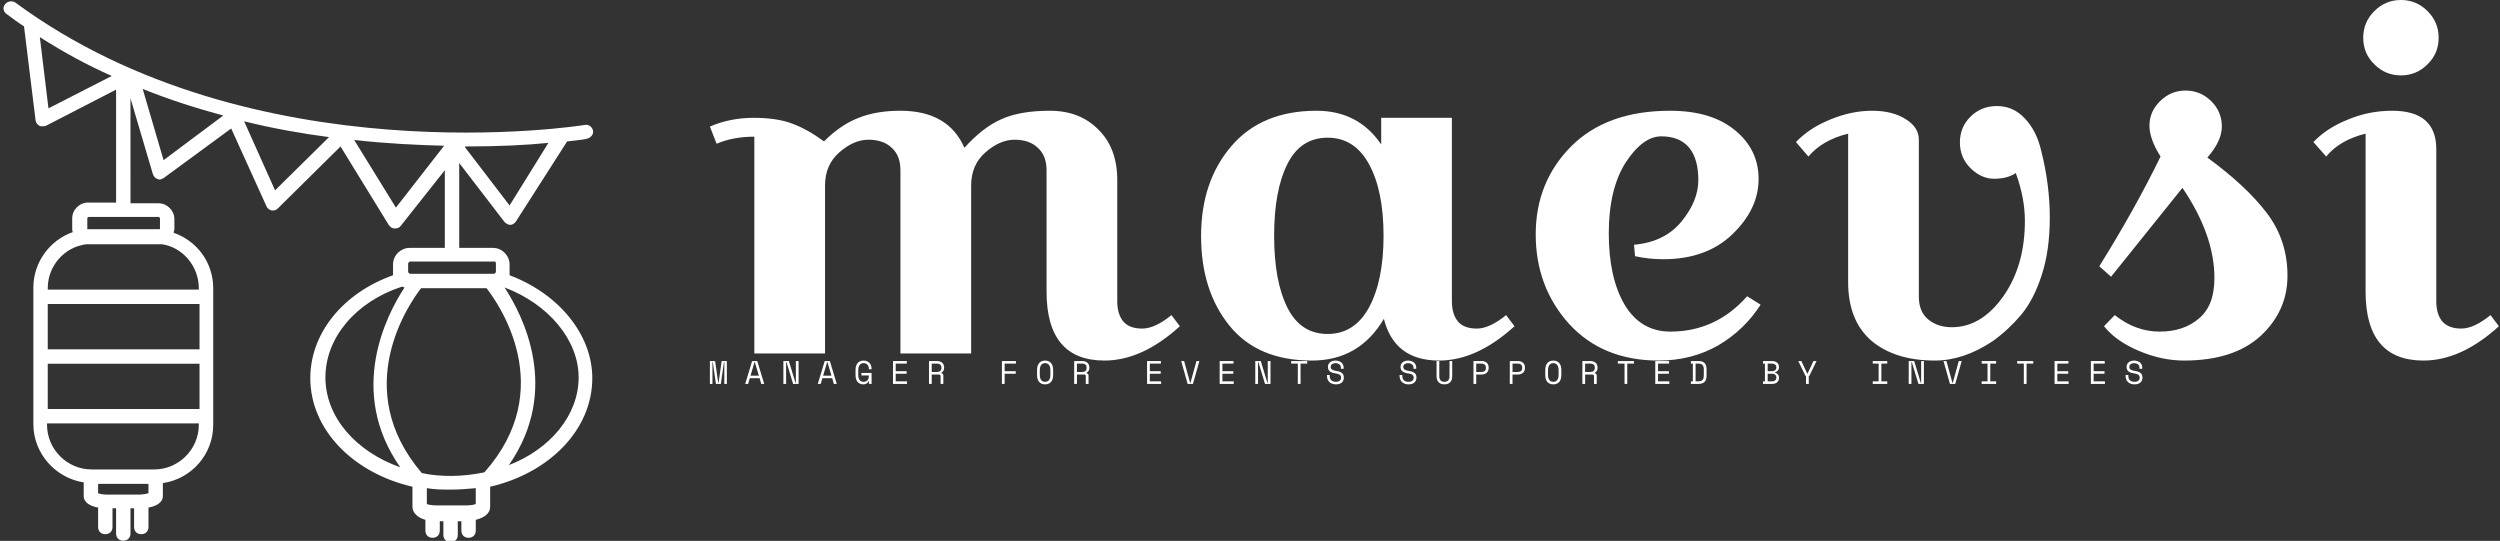 <svg data-v-d3f97b9e="" xmlns="http://www.w3.org/2000/svg" viewBox="0 0 416 90"><rect x="0" y="0" width="416" height="90" fill="#333333" stroke="none"/><!----><!----><!----><g data-v-d3f97b9e="" id="8fa7bd77-2750-4a9a-83c5-1f571996f649" fill="white" transform="matrix(5.602,0,0,5.602,115.774,-25.154)"><path d="M0.62 8.76L0.42 8.25L0.42 8.25Q1.02 7.99 1.72 7.99L1.72 7.99L1.72 7.99Q2.41 7.99 2.86 8.16L2.86 8.16L2.86 8.16Q3.32 8.33 3.81 8.69L3.81 8.69L3.81 8.69Q4.31 8.19 4.84 7.99L4.84 7.99L4.84 7.99Q5.36 7.78 6.08 7.78L6.08 7.78L6.08 7.78Q7.50 7.78 7.98 8.88L7.98 8.88L7.98 8.88Q8.53 8.27 9.08 8.03L9.08 8.03L9.08 8.03Q9.63 7.78 10.52 7.78L10.52 7.78L10.52 7.78Q11.41 7.78 11.96 8.34L11.96 8.34L11.96 8.34Q12.52 8.89 12.52 9.84L12.52 9.84L12.52 13.44L12.52 13.44Q12.52 13.82 12.70 14.04L12.70 14.04L12.70 14.04Q12.88 14.25 13.26 14.25L13.26 14.25L13.26 14.25Q13.64 14.25 14.13 13.85L14.13 13.85L14.38 14.18L14.38 14.18Q13.26 15.20 12.14 15.20L12.14 15.20L12.14 15.20Q10.42 15.20 10.42 13.15L10.42 13.15L10.42 9.55L10.42 9.55Q10.42 9.11 10.16 8.88L10.16 8.88L10.16 8.88Q9.91 8.64 9.47 8.64L9.47 8.64L9.47 8.64Q9.03 8.64 8.60 9.02L8.60 9.02L8.60 9.02Q8.18 9.39 8.18 10.00L8.18 10.00L8.18 14.99L6.08 14.99L6.08 9.55L6.08 9.55Q6.08 9.11 5.82 8.88L5.82 8.88L5.82 8.88Q5.57 8.64 5.13 8.64L5.13 8.64L5.13 8.64Q4.69 8.64 4.26 9.02L4.26 9.02L4.26 9.02Q3.84 9.39 3.84 10.00L3.84 10.00L3.84 14.99L1.74 14.99L1.74 8.55L1.74 8.55Q1.11 8.55 0.62 8.76L0.62 8.76ZM20.36 7.99L22.46 7.99L22.46 13.44L22.46 13.44Q22.46 13.82 22.64 14.04L22.64 14.04L22.64 14.04Q22.82 14.25 23.20 14.25L23.20 14.25L23.20 14.25Q23.58 14.25 24.07 13.85L24.07 13.85L24.32 14.18L24.32 14.18Q23.20 15.20 22.08 15.20L22.08 15.20L22.08 15.20Q20.75 15.20 20.44 13.96L20.44 13.96L20.44 13.96Q19.71 15.20 18.30 15.20L18.30 15.20L18.30 15.20Q16.69 15.20 15.85 14.16L15.85 14.16L15.85 14.16Q15.01 13.12 15.01 11.50L15.01 11.50L15.01 11.50Q15.01 9.88 15.91 8.83L15.91 8.83L15.91 8.83Q16.81 7.78 18.44 7.78L18.44 7.78L18.44 7.78Q19.68 7.78 20.36 8.78L20.36 8.78L20.36 7.99ZM17.57 9.37L17.57 9.37L17.57 9.37Q17.18 10.15 17.18 11.49L17.18 11.49L17.18 11.49Q17.18 12.84 17.57 13.62L17.57 13.62L17.57 13.62Q17.96 14.41 18.77 14.41L18.77 14.41L18.77 14.41Q19.57 14.41 20.00 13.62L20.00 13.62L20.00 13.62Q20.43 12.82 20.43 11.49L20.43 11.49L20.43 11.49Q20.43 10.16 20.00 9.37L20.00 9.37L20.00 9.37Q19.57 8.58 18.77 8.58L18.77 8.58L18.77 8.58Q17.96 8.58 17.57 9.37ZM27.87 11.76L27.87 11.76Q28.78 11.68 29.28 11.07L29.28 11.07L29.28 11.07Q29.78 10.46 29.78 9.84L29.78 9.84L29.78 9.84Q29.78 9.21 29.51 8.88L29.51 8.88L29.51 8.88Q29.23 8.54 28.68 8.54L28.68 8.54L28.68 8.54Q28.13 8.54 27.62 9.32L27.62 9.32L27.62 9.32Q27.12 10.11 27.12 11.42L27.12 11.42L27.12 11.42Q27.12 12.74 27.59 13.54L27.59 13.54L27.59 13.54Q28.07 14.34 28.95 14.34L28.95 14.34L28.95 14.34Q30.30 14.34 31.23 13.29L31.23 13.29L31.63 13.54L31.63 13.54Q31.15 14.29 30.37 14.75L30.37 14.75L30.37 14.75Q29.58 15.20 28.60 15.20L28.60 15.20L28.60 15.20Q26.94 15.20 25.94 14.11L25.94 14.11L25.94 14.11Q24.95 13.01 24.95 11.45L24.95 11.45L24.95 11.45Q24.95 9.90 26.00 8.84L26.00 8.84L26.00 8.84Q27.06 7.78 28.94 7.78L28.94 7.78L28.94 7.78Q30.17 7.78 30.87 8.36L30.87 8.36L30.87 8.36Q31.57 8.93 31.57 9.81L31.57 9.81L31.57 9.81Q31.57 10.70 30.79 11.45L30.79 11.45L30.79 11.45Q30.02 12.19 28.74 12.19L28.74 12.19L28.74 12.19Q28.31 12.19 27.90 12.10L27.90 12.10L27.87 11.76ZM37.86 9.48L37.86 9.48L37.86 9.48Q37.55 9.17 37.55 8.72L37.55 8.72L37.55 8.72Q37.55 8.27 37.86 7.96L37.86 7.96L37.86 7.96Q38.18 7.64 38.65 7.64L38.65 7.64L38.65 7.64Q39.13 7.64 39.47 8.00L39.47 8.00L39.47 8.00Q39.82 8.36 39.96 8.95L39.96 8.95L39.96 8.95Q40.22 9.97 40.22 10.95L40.22 10.95L40.22 10.95Q40.22 11.93 39.98 12.66L39.98 12.66L39.98 12.66Q39.75 13.38 39.37 13.84L39.37 13.84L39.37 13.84Q38.99 14.29 38.53 14.62L38.53 14.62L38.53 14.62Q37.66 15.20 36.81 15.20L36.81 15.20L36.81 15.20Q35.62 15.20 34.92 14.61L34.92 14.61L34.92 14.61Q34.23 14.01 34.23 12.87L34.23 12.87L34.23 8.46L34.23 8.46Q33.46 8.65 33.05 9.14L33.05 9.14L32.68 8.71L32.68 8.71Q33.08 8.29 33.70 8.04L33.70 8.04L33.70 8.04Q34.33 7.78 34.94 7.78L34.94 7.78L34.94 7.78Q35.55 7.78 35.94 8.03L35.94 8.03L35.94 8.03Q36.33 8.27 36.33 8.64L36.33 8.64L36.33 13.30L36.33 13.30Q36.33 13.75 36.61 13.98L36.61 13.98L36.61 13.98Q36.89 14.21 37.31 14.21L37.31 14.21L37.31 14.21Q38.19 14.21 38.84 13.29L38.84 13.29L38.84 13.29Q39.48 12.38 39.48 11.05L39.48 11.05L39.48 11.05Q39.48 10.37 39.21 9.63L39.21 9.63L39.21 9.63Q38.96 9.80 38.57 9.80L38.57 9.80L38.57 9.80Q38.18 9.80 37.86 9.48ZM43.51 9.14L43.51 9.14L43.51 9.14Q43.18 8.62 43.18 8.22L43.18 8.22L43.18 8.22Q43.18 7.81 43.49 7.50L43.49 7.50L43.49 7.50Q43.81 7.18 44.25 7.18L44.25 7.18L44.25 7.18Q44.70 7.18 45.02 7.50L45.02 7.50L45.02 7.50Q45.33 7.81 45.33 8.25L45.33 8.25L45.33 8.25Q45.33 8.68 44.90 9.17L44.90 9.17L44.90 9.17Q46.05 10.01 46.66 10.81L46.66 10.81L46.66 10.81Q47.28 11.62 47.28 12.68L47.28 12.68L47.28 12.68Q47.28 13.73 46.48 14.47L46.48 14.47L46.48 14.47Q45.68 15.20 44.21 15.20L44.21 15.20L44.21 15.20Q43.54 15.20 42.86 14.91L42.86 14.91L42.86 14.91Q42.18 14.62 41.83 14.18L41.83 14.18L42.15 13.85L42.15 13.85Q42.77 14.34 43.48 14.34L43.48 14.34L43.48 14.34Q44.20 14.34 44.65 13.95L44.65 13.95L44.65 13.95Q45.11 13.57 45.11 12.75L45.11 12.75L45.11 12.75Q45.11 11.47 44.16 10.07L44.16 10.07L42.04 12.71L41.69 12.40L41.69 12.40Q42.76 10.68 43.51 9.14ZM49.86 6.40L49.86 6.40L49.86 6.40Q49.53 6.08 49.53 5.61L49.53 5.61L49.53 5.61Q49.53 5.15 49.86 4.82L49.86 4.82L49.86 4.82Q50.19 4.49 50.65 4.49L50.65 4.49L50.65 4.49Q51.11 4.49 51.44 4.82L51.44 4.82L51.44 4.82Q51.77 5.15 51.77 5.61L51.77 5.61L51.77 5.61Q51.77 6.08 51.44 6.40L51.44 6.40L51.44 6.40Q51.11 6.73 50.65 6.73L50.65 6.73L50.65 6.73Q50.19 6.73 49.86 6.40ZM50.39 7.78L50.39 7.78L50.39 7.78Q51.70 7.78 51.70 8.92L51.70 8.92L51.70 13.44L51.70 13.44Q51.70 13.82 51.88 14.04L51.88 14.04L51.88 14.04Q52.07 14.25 52.44 14.25L52.44 14.25L52.44 14.25Q52.82 14.25 53.31 13.85L53.31 13.85L53.56 14.18L53.56 14.18Q52.44 15.20 51.32 15.20L51.32 15.20L51.32 15.20Q49.60 15.20 49.60 13.15L49.60 13.15L49.60 8.46L49.60 8.46Q48.83 8.65 48.43 9.14L48.43 9.14L48.05 8.71L48.05 8.71Q48.45 8.29 49.08 8.04L49.08 8.04L49.08 8.04Q49.70 7.78 50.39 7.78Z"></path></g><!----><g data-v-d3f97b9e="" id="6f9d035f-9045-45f1-a17b-2c7ab00fb810" transform="matrix(1.197,0,0,1.197,-9.77,-14.411)" stroke="none" fill="white"><path d="M11.5 15.7l1.6 13c0 .3.2.6.5.8.1.1.3.1.5.1s.3 0 .5-.1l9.7-5v15.7h-3.9c-1.2 0-2.2 1-2.2 2.2v1.4c0 .2 0 .4.1.5-3.2 1.1-5.5 4.2-5.5 7.7v19c0 4.1 3.1 7.5 7 8.1V81c0 .9.9 1.4 2 1.6v2.7c0 .6.4 1 1 1s1-.4 1-1v-2.6h.5v3.5c0 .6.4 1 1 1s1-.4 1-1v-3.5h.5v2.6c0 .6.4 1 1 1s1-.4 1-1v-2.7c1.1-.2 2-.7 2-1.6v-1.8c4-.6 7-4 7-8.1v-19c0-3.6-2.3-6.6-5.5-7.7 0-.2.1-.3.1-.5v-1.4c0-1.2-1-2.2-2.2-2.2h-3.9V25.7l3.1 10.5c.1.3.3.6.6.7.1 0 .2.1.3.1.2 0 .4-.1.6-.2l9.4-6.9 4.9 10.8c.1.3.4.5.7.6h.2c.3 0 .5-.1.7-.3l8.7-8.6 6.7 10.9c.2.3.5.5.8.5h.1c.3 0 .6-.1.8-.4l6.1-7.7v10.8h-4.9c-1.2 0-2.3 1-2.3 2.3v1.5c-7 2.5-11.5 8.1-11.5 14.3 0 7.2 6 13.2 14.2 15.1v2.8c0 .8.7 1.5 1.8 1.8v1.5c0 .6.4 1 1 1s1-.4 1-1v-1.3h.5v1.9c0 .6.4 1 1 1s1-.4 1-1v-1.9h.5v1.3c0 .6.4 1 1 1s1-.4 1-1v-1.5c1.2-.3 2-.9 2-1.8v-2.8c8.2-1.9 14.2-7.9 14.2-15.1 0-6-4.6-11.7-11.5-14.3v-1.5c0-1.2-1-2.3-2.3-2.3H72V34.7l6.3 8.2c.2.2.5.4.8.4.3 0 .6-.2.8-.5L87 31.7c1.7-.2 2.7-.3 2.8-.4.5-.1.9-.6.8-1.1-.1-.5-.6-.9-1.1-.8-.5.1-46.2 7.3-79.2-17-.4-.3-1.1-.2-1.4.2-.4.4-.3 1.1.2 1.4.8.6 1.6 1.2 2.4 1.7zm3.3 46.9h21.1v6.3H14.8v-6.3zm21-2h-21v-6.3h21.1v6.3zm-8.5 20.2h-4.1c-.7 0-1.2-.1-1.4-.2v-1.3h7v1.3c-.3.1-.8.2-1.5.2zm2.3-3.5h-8.7c-3.4 0-6.2-2.8-6.2-6.2v-.2h21.1v.2c0 3.4-2.8 6.2-6.2 6.2zm6.2-25.2v.2h-21v-.2c0-3.1 2.3-5.7 5.3-6.1H30.7c2.8.4 5.1 3 5.1 6.1zm-5.4-9.7v1.5H20.3v-1.5c0-.1.1-.2.2-.2h9.8c0 .1.1.1.1.2zm45.4 9.7c1.7 2.2 10 14-.3 25.6-1.5.3-3 .5-4.6.5-1.4 0-2.8-.1-4.1-.4-10-11.7-1.8-23.5-.1-25.7h9.1zM53.4 64.5C53.4 59 57.6 54 64 51.9h.1c.1 0 .2.1.3.1-2.5 3.8-8 14.4-.6 25-6.2-2.2-10.4-7-10.4-12.5zm20.9 17.6c-.2.1-.7.2-1.4.2h-4c-.7 0-1.2-.1-1.4-.2v-2.2c1.1.2 2.2.2 3.4.2 1.2 0 2.3-.1 3.4-.2v2.2zm14.3-17.6c0 5.3-4 10-9.7 12.2 7.3-10.5 1.9-20.9-.6-24.7 6.1 2.3 10.3 7.3 10.3 12.5zM77.1 48.7v1.1c0 .1-.1.3-.3.3h-.4-10.1-1.1c-.1 0-.3-.1-.3-.3v-1.1c0-.1.1-.3.3-.3H77s.1.1.1.3zM13.7 17.2c3.3 2.1 6.6 3.9 10 5.4l-8.8 4.5-1.2-9.9zm17.2 17.1L28 24.4c3.7 1.5 7.5 2.7 11.2 3.7l-8.3 6.2zm15.5 4.2l-4.3-9.6c4 1 8 1.7 11.8 2.2l-7.5 7.4zm16.8 2.4l-5.8-9.4c4.5.5 8.7.7 12.5.8l-6.7 8.6zm9.7-8.5c4.7 0 8.6-.2 11.5-.5L79 40.6l-6.2-8.1c0-.1 0-.1.1-.1z"></path></g><!----><g data-v-d3f97b9e="" id="53b9370e-a731-4b61-bcbf-7fe5febc2423" fill="white" transform="matrix(0.388,0,0,0.388,117.878,57.798)"><path d="M0.64 15.68L0.64 5.88L2.88 5.88L4.20 15.18L4.37 15.18L5.68 5.88L7.92 5.88L7.92 15.68L6.83 15.68L6.83 6.38L6.66 6.38L5.35 15.68L3.22 15.68L1.90 6.38L1.74 6.38L1.74 15.68L0.64 15.68ZM22.67 15.68L21.95 13.24L17.75 13.24L17.04 15.68L15.78 15.68L18.75 5.88L20.96 5.88L23.93 15.68L22.67 15.68ZM19.94 6.38L19.77 6.38L18.07 12.15L21.63 12.15L19.94 6.38ZM34.51 5.88L37.34 15.18L37.51 15.18L37.51 5.88L38.68 5.88L38.68 15.68L36.33 15.68L33.50 6.38L33.33 6.38L33.33 15.68L32.16 15.68L32.16 5.88L34.51 5.88ZM53.80 15.68L53.09 13.24L48.89 13.24L48.17 15.68L46.91 15.68L49.88 5.88L52.09 5.88L55.06 15.68L53.80 15.68ZM51.07 6.38L50.90 6.38L49.21 12.15L52.77 12.15L51.07 6.38ZM65.62 12.07L65.62 10.98L69.99 10.98L69.99 15.68L68.89 15.68L68.89 14.50L68.73 14.50L68.73 14.50Q68.49 15.12 67.89 15.50L67.89 15.50L67.89 15.50Q67.28 15.88 66.49 15.88L66.49 15.88L66.49 15.88Q64.90 15.88 64.00 14.85L64.00 14.85L64.00 14.85Q63.10 13.83 63.10 11.87L63.10 11.87L63.10 9.69L63.10 9.69Q63.10 7.78 64.01 6.73L64.01 6.73L64.01 6.73Q64.92 5.68 66.54 5.68L66.54 5.68L66.54 5.68Q67.38 5.68 68.03 5.96L68.03 5.96L68.03 5.96Q68.67 6.23 69.10 6.71L69.10 6.71L69.10 6.71Q69.54 7.20 69.76 7.85L69.76 7.85L69.76 7.85Q69.99 8.50 69.99 9.24L69.99 9.24L69.99 9.41L68.81 9.41L68.81 9.24L68.81 9.24Q68.81 8.76 68.68 8.32L68.68 8.32L68.68 8.32Q68.54 7.87 68.27 7.53L68.27 7.53L68.27 7.53Q68.00 7.18 67.57 6.98L67.57 6.98L67.57 6.98Q67.14 6.78 66.54 6.78L66.54 6.78L66.54 6.78Q65.41 6.78 64.84 7.60L64.84 7.60L64.84 7.60Q64.27 8.43 64.27 9.77L64.27 9.77L64.27 11.79L64.27 11.79Q64.27 13.23 64.84 14.01L64.84 14.01L64.84 14.01Q65.41 14.78 66.57 14.78L66.57 14.78L66.57 14.78Q67.62 14.78 68.22 14.11L68.22 14.11L68.22 14.11Q68.81 13.44 68.81 12.24L68.81 12.24L68.81 12.07L65.62 12.07ZM79.16 15.68L79.16 5.88L85.09 5.88L85.09 6.97L80.33 6.97L80.33 10.22L85.01 10.22L85.01 11.31L80.33 11.31L80.33 14.59L85.18 14.59L85.18 15.68L79.16 15.68ZM100.76 12.15L100.76 15.68L99.58 15.68L99.58 12.40L99.58 12.40Q99.58 12.04 99.41 11.84L99.41 11.84L99.41 11.84Q99.25 11.65 98.83 11.65L98.83 11.65L95.77 11.65L95.77 15.68L94.60 15.68L94.60 5.88L98.10 5.88L98.10 5.88Q98.85 5.88 99.41 6.10L99.41 6.10L99.41 6.10Q99.97 6.31 100.34 6.68L100.34 6.68L100.34 6.68Q100.72 7.04 100.91 7.53L100.91 7.53L100.91 7.53Q101.09 8.01 101.09 8.54L101.09 8.54L101.09 8.96L101.09 8.96Q101.09 9.51 100.79 10.05L100.79 10.05L100.79 10.05Q100.49 10.60 99.86 10.89L99.86 10.89L99.86 11.06L99.86 11.06Q100.28 11.13 100.52 11.40L100.52 11.40L100.52 11.40Q100.76 11.66 100.76 12.15L100.76 12.15ZM95.77 6.97L95.77 10.56L97.96 10.56L97.96 10.56Q98.95 10.56 99.44 10.13L99.44 10.13L99.44 10.13Q99.92 9.70 99.92 8.88L99.92 8.88L99.92 8.62L99.92 8.62Q99.92 7.88 99.44 7.43L99.44 7.43L99.44 7.43Q98.95 6.97 97.96 6.97L97.96 6.97L95.77 6.97ZM125.87 15.68L125.87 5.88L131.89 5.88L131.89 6.97L127.05 6.97L127.05 10.22L131.81 10.22L131.81 11.31L127.05 11.31L127.05 15.68L125.87 15.68ZM140.95 11.87L140.95 9.69L140.95 9.69Q140.95 7.78 141.86 6.73L141.86 6.73L141.86 6.73Q142.77 5.68 144.40 5.68L144.40 5.68L144.40 5.68Q146.02 5.68 146.93 6.73L146.93 6.73L146.93 6.73Q147.84 7.78 147.84 9.69L147.84 9.69L147.84 11.87L147.84 11.87Q147.84 13.83 146.93 14.85L146.93 14.85L146.93 14.85Q146.02 15.88 144.40 15.88L144.40 15.88L144.40 15.88Q142.77 15.88 141.86 14.85L141.86 14.85L141.86 14.85Q140.95 13.83 140.95 11.87L140.95 11.87ZM144.40 14.78L144.40 14.78L144.40 14.78Q145.53 14.78 146.10 14.01L146.10 14.01L146.10 14.01Q146.66 13.23 146.66 11.79L146.66 11.79L146.66 9.77L146.66 9.77Q146.66 8.43 146.10 7.60L146.10 7.60L146.10 7.60Q145.53 6.78 144.40 6.78L144.40 6.78L144.40 6.78Q143.26 6.78 142.69 7.60L142.69 7.60L142.69 7.60Q142.13 8.43 142.13 9.77L142.13 9.77L142.13 11.79L142.13 11.79Q142.13 13.23 142.69 14.01L142.69 14.01L142.69 14.01Q143.26 14.78 144.40 14.78ZM163.03 12.15L163.03 15.68L161.85 15.68L161.85 12.40L161.85 12.40Q161.85 12.04 161.69 11.84L161.69 11.84L161.69 11.84Q161.52 11.65 161.10 11.65L161.10 11.65L158.05 11.65L158.05 15.68L156.87 15.68L156.87 5.88L160.37 5.88L160.37 5.88Q161.13 5.88 161.69 6.10L161.69 6.10L161.69 6.10Q162.25 6.31 162.62 6.68L162.62 6.68L162.62 6.68Q162.99 7.04 163.18 7.53L163.18 7.53L163.18 7.53Q163.37 8.01 163.37 8.54L163.37 8.54L163.37 8.96L163.37 8.96Q163.37 9.51 163.06 10.05L163.06 10.05L163.06 10.05Q162.76 10.60 162.13 10.89L162.13 10.89L162.13 11.06L162.13 11.06Q162.55 11.13 162.79 11.40L162.79 11.40L162.79 11.40Q163.03 11.66 163.03 12.15L163.03 12.15ZM158.05 6.97L158.05 10.56L160.23 10.56L160.23 10.56Q161.22 10.56 161.71 10.13L161.71 10.13L161.71 10.13Q162.19 9.70 162.19 8.88L162.19 8.88L162.19 8.62L162.19 8.62Q162.19 7.88 161.71 7.43L161.71 7.43L161.71 7.43Q161.22 6.97 160.23 6.97L160.23 6.97L158.05 6.97ZM188.13 15.68L188.13 5.88L194.07 5.88L194.07 6.97L189.31 6.97L189.31 10.22L193.98 10.22L193.98 11.31L189.31 11.31L189.31 14.59L194.15 14.59L194.15 15.68L188.13 15.68ZM205.53 15.68L202.76 5.88L204.02 5.88L206.58 15.18L206.75 15.18L209.31 5.88L210.57 5.88L207.80 15.68L205.53 15.68ZM219.27 15.68L219.27 5.88L225.20 5.88L225.20 6.97L220.44 6.97L220.44 10.22L225.12 10.22L225.12 11.31L220.44 11.31L220.44 14.59L225.29 14.59L225.29 15.68L219.27 15.68ZM236.89 5.88L239.72 15.18L239.89 15.18L239.89 5.88L241.07 5.88L241.07 15.68L238.71 15.68L235.89 6.38L235.72 6.38L235.72 15.68L234.54 15.68L234.54 5.88L236.89 5.88ZM249.93 6.97L249.93 5.88L256.82 5.88L256.82 6.97L253.96 6.97L253.96 15.68L252.78 15.68L252.78 6.97L249.93 6.97ZM271.25 9.21L271.25 8.71L271.25 8.71Q271.25 8.23 271.06 7.87L271.06 7.87L271.06 7.87Q270.87 7.50 270.55 7.27L270.55 7.27L270.55 7.27Q270.23 7.03 269.81 6.90L269.81 6.90L269.81 6.90Q269.39 6.78 268.93 6.78L268.93 6.78L268.93 6.78Q268.52 6.78 268.16 6.88L268.16 6.88L268.16 6.88Q267.79 6.99 267.51 7.18L267.51 7.18L267.51 7.18Q267.22 7.38 267.05 7.66L267.05 7.66L267.05 7.66Q266.88 7.95 266.88 8.33L266.88 8.33L266.88 8.41L266.88 8.41Q266.88 8.82 267.05 9.11L267.05 9.11L267.05 9.11Q267.22 9.39 267.55 9.60L267.55 9.60L267.55 9.60Q267.88 9.80 268.37 9.93L268.37 9.93L268.37 9.93Q268.86 10.07 269.51 10.16L269.51 10.16L269.51 10.16Q271.05 10.40 271.78 11.07L271.78 11.07L271.78 11.07Q272.51 11.73 272.51 12.85L272.51 12.85L272.51 13.02L272.51 13.02Q272.51 13.65 272.29 14.17L272.29 14.17L272.29 14.17Q272.08 14.70 271.65 15.08L271.65 15.08L271.65 15.08Q271.22 15.46 270.59 15.67L270.59 15.67L270.59 15.67Q269.96 15.88 269.14 15.88L269.14 15.88L269.14 15.88Q268.20 15.88 267.48 15.60L267.48 15.60L267.48 15.60Q266.76 15.33 266.27 14.85L266.27 14.85L266.27 14.85Q265.79 14.36 265.54 13.71L265.54 13.71L265.54 13.71Q265.29 13.06 265.29 12.29L265.29 12.29L265.29 11.87L266.46 11.87L266.46 12.21L266.46 12.21Q266.46 13.50 267.17 14.14L267.17 14.14L267.17 14.14Q267.88 14.78 269.14 14.78L269.14 14.78L269.14 14.78Q270.23 14.78 270.78 14.30L270.78 14.30L270.78 14.30Q271.33 13.82 271.33 13.02L271.33 13.02L271.33 12.94L271.33 12.94Q271.33 12.17 270.77 11.76L270.77 11.76L270.77 11.76Q270.20 11.35 268.93 11.17L268.93 11.17L268.93 11.17Q268.18 11.07 267.59 10.87L267.59 10.87L267.59 10.87Q266.99 10.67 266.57 10.34L266.57 10.34L266.57 10.34Q266.15 10.01 265.93 9.55L265.93 9.55L265.93 9.55Q265.71 9.09 265.71 8.46L265.71 8.46L265.71 8.29L265.71 8.29Q265.71 7.71 265.94 7.24L265.94 7.24L265.94 7.24Q266.18 6.76 266.61 6.41L266.61 6.41L266.61 6.41Q267.04 6.06 267.63 5.87L267.63 5.87L267.63 5.87Q268.23 5.68 268.94 5.68L268.94 5.68L268.94 5.68Q269.77 5.68 270.42 5.92L270.42 5.92L270.42 5.92Q271.07 6.16 271.52 6.56L271.52 6.56L271.52 6.56Q271.96 6.96 272.20 7.50L272.20 7.50L272.20 7.50Q272.43 8.04 272.43 8.62L272.43 8.62L272.43 9.21L271.25 9.21ZM302.39 9.21L302.39 8.71L302.39 8.71Q302.39 8.23 302.20 7.87L302.20 7.87L302.20 7.87Q302.01 7.50 301.69 7.27L301.69 7.27L301.69 7.27Q301.36 7.03 300.94 6.90L300.94 6.90L300.94 6.90Q300.52 6.78 300.06 6.78L300.06 6.78L300.06 6.78Q299.66 6.78 299.29 6.88L299.29 6.88L299.29 6.88Q298.93 6.99 298.64 7.18L298.64 7.18L298.64 7.18Q298.35 7.38 298.19 7.66L298.19 7.66L298.19 7.66Q298.02 7.95 298.02 8.33L298.02 8.33L298.02 8.41L298.02 8.41Q298.02 8.82 298.19 9.11L298.19 9.11L298.19 9.11Q298.35 9.39 298.68 9.60L298.68 9.60L298.68 9.60Q299.01 9.80 299.50 9.93L299.50 9.93L299.50 9.93Q299.99 10.07 300.65 10.16L300.65 10.16L300.65 10.16Q302.19 10.40 302.92 11.07L302.92 11.07L302.92 11.07Q303.65 11.73 303.65 12.85L303.65 12.85L303.65 13.02L303.65 13.02Q303.65 13.65 303.43 14.17L303.43 14.17L303.43 14.17Q303.21 14.70 302.79 15.08L302.79 15.08L302.79 15.08Q302.36 15.46 301.73 15.67L301.73 15.67L301.73 15.67Q301.10 15.88 300.27 15.88L300.27 15.88L300.27 15.88Q299.33 15.88 298.61 15.60L298.61 15.60L298.61 15.60Q297.89 15.33 297.41 14.85L297.41 14.85L297.41 14.85Q296.93 14.36 296.67 13.71L296.67 13.71L296.67 13.71Q296.42 13.06 296.42 12.29L296.42 12.29L296.42 11.87L297.60 11.87L297.60 12.21L297.60 12.21Q297.60 13.50 298.31 14.14L298.31 14.14L298.31 14.14Q299.01 14.78 300.27 14.78L300.27 14.78L300.27 14.78Q301.36 14.78 301.92 14.30L301.92 14.30L301.92 14.30Q302.47 13.82 302.47 13.02L302.47 13.02L302.47 12.94L302.47 12.94Q302.47 12.17 301.90 11.76L301.90 11.76L301.90 11.76Q301.34 11.35 300.06 11.17L300.06 11.17L300.06 11.17Q299.32 11.07 298.73 10.87L298.73 10.87L298.73 10.87Q298.13 10.67 297.71 10.34L297.71 10.34L297.71 10.34Q297.29 10.01 297.07 9.55L297.07 9.55L297.07 9.55Q296.84 9.09 296.84 8.46L296.84 8.46L296.84 8.29L296.84 8.29Q296.84 7.71 297.08 7.24L297.08 7.24L297.08 7.24Q297.32 6.76 297.75 6.41L297.75 6.41L297.75 6.41Q298.17 6.06 298.77 5.87L298.77 5.87L298.77 5.87Q299.36 5.68 300.08 5.68L300.08 5.68L300.08 5.68Q300.90 5.68 301.55 5.92L301.55 5.92L301.55 5.92Q302.20 6.16 302.65 6.56L302.65 6.56L302.65 6.56Q303.10 6.96 303.33 7.50L303.33 7.50L303.33 7.50Q303.56 8.04 303.56 8.62L303.56 8.62L303.56 9.21L302.39 9.21ZM312.28 5.88L313.46 5.88L313.46 12.38L313.46 12.38Q313.46 13.57 314.01 14.17L314.01 14.17L314.01 14.17Q314.57 14.78 315.64 14.78L315.64 14.78L315.64 14.78Q316.72 14.78 317.28 14.17L317.28 14.17L317.28 14.17Q317.83 13.57 317.83 12.38L317.83 12.38L317.83 5.88L319.00 5.88L319.00 12.38L319.00 12.38Q319.00 14.08 318.11 14.98L318.11 14.98L318.11 14.98Q317.21 15.88 315.64 15.88L315.64 15.88L315.64 15.88Q314.08 15.88 313.18 14.98L313.18 14.98L313.18 14.98Q312.28 14.08 312.28 12.38L312.28 12.38L312.28 5.88ZM331.62 11.65L329.29 11.65L329.29 15.68L328.12 15.68L328.12 5.88L331.62 5.88L331.62 5.88Q332.37 5.88 332.93 6.10L332.93 6.10L332.93 6.10Q333.49 6.31 333.87 6.68L333.87 6.68L333.87 6.68Q334.24 7.04 334.43 7.53L334.43 7.53L334.43 7.53Q334.61 8.01 334.61 8.54L334.61 8.54L334.61 8.96L334.61 8.96Q334.61 9.49 334.43 9.98L334.43 9.98L334.43 9.98Q334.24 10.47 333.86 10.84L333.86 10.84L333.86 10.84Q333.48 11.21 332.92 11.43L332.92 11.43L332.92 11.43Q332.36 11.65 331.62 11.65L331.62 11.65ZM329.29 6.97L329.29 10.56L331.48 10.56L331.48 10.56Q333.44 10.56 333.44 8.88L333.44 8.88L333.44 8.62L333.44 8.62Q333.44 7.88 332.95 7.43L332.95 7.43L332.95 7.43Q332.47 6.97 331.48 6.97L331.48 6.97L329.29 6.97ZM347.19 11.65L344.86 11.65L344.86 15.68L343.69 15.68L343.69 5.88L347.19 5.88L347.19 5.88Q347.94 5.88 348.50 6.10L348.50 6.10L348.50 6.10Q349.06 6.31 349.43 6.68L349.43 6.68L349.43 6.68Q349.80 7.04 349.99 7.53L349.99 7.53L349.99 7.53Q350.18 8.01 350.18 8.54L350.18 8.54L350.18 8.96L350.18 8.96Q350.18 9.49 349.99 9.98L349.99 9.98L349.99 9.98Q349.80 10.47 349.43 10.84L349.43 10.84L349.43 10.84Q349.05 11.21 348.49 11.43L348.49 11.43L348.49 11.43Q347.93 11.65 347.19 11.65L347.19 11.65ZM344.86 6.97L344.86 10.56L347.05 10.56L347.05 10.56Q349.01 10.56 349.01 8.88L349.01 8.88L349.01 8.62L349.01 8.62Q349.01 7.88 348.52 7.43L348.52 7.43L348.52 7.43Q348.04 6.97 347.05 6.97L347.05 6.97L344.86 6.97ZM358.90 11.87L358.90 9.69L358.90 9.69Q358.90 7.78 359.81 6.73L359.81 6.73L359.81 6.73Q360.72 5.68 362.35 5.68L362.35 5.68L362.35 5.68Q363.97 5.68 364.88 6.73L364.88 6.73L364.88 6.73Q365.79 7.78 365.79 9.69L365.79 9.69L365.79 11.87L365.79 11.87Q365.79 13.83 364.88 14.85L364.88 14.85L364.88 14.85Q363.97 15.88 362.35 15.88L362.35 15.88L362.35 15.88Q360.72 15.88 359.81 14.85L359.81 14.85L359.81 14.85Q358.90 13.83 358.90 11.87L358.90 11.87ZM362.35 14.78L362.35 14.78L362.35 14.78Q363.48 14.78 364.05 14.01L364.05 14.01L364.05 14.01Q364.62 13.23 364.62 11.79L364.62 11.79L364.62 9.77L364.62 9.77Q364.62 8.43 364.05 7.60L364.05 7.60L364.05 7.60Q363.48 6.78 362.35 6.78L362.35 6.78L362.35 6.78Q361.21 6.78 360.65 7.60L360.65 7.60L360.65 7.60Q360.08 8.43 360.08 9.77L360.08 9.77L360.08 11.79L360.08 11.79Q360.08 13.23 360.65 14.01L360.65 14.01L360.65 14.01Q361.21 14.78 362.35 14.78ZM380.98 12.15L380.98 15.68L379.81 15.68L379.81 12.40L379.81 12.40Q379.81 12.04 379.64 11.84L379.64 11.84L379.64 11.84Q379.47 11.65 379.05 11.65L379.05 11.65L376.00 11.65L376.00 15.68L374.82 15.68L374.82 5.88L378.32 5.88L378.32 5.88Q379.08 5.88 379.64 6.10L379.64 6.10L379.64 6.10Q380.20 6.31 380.57 6.68L380.57 6.68L380.57 6.68Q380.94 7.04 381.13 7.53L381.13 7.53L381.13 7.53Q381.32 8.01 381.32 8.54L381.32 8.54L381.32 8.96L381.32 8.96Q381.32 9.51 381.02 10.05L381.02 10.05L381.02 10.05Q380.72 10.60 380.09 10.89L380.09 10.89L380.09 11.06L380.09 11.06Q380.51 11.13 380.74 11.40L380.74 11.40L380.74 11.40Q380.98 11.66 380.98 12.15L380.98 12.15ZM376.00 6.97L376.00 10.56L378.18 10.56L378.18 10.56Q379.18 10.56 379.66 10.13L379.66 10.13L379.66 10.13Q380.14 9.70 380.14 8.88L380.14 8.88L380.14 8.62L380.14 8.62Q380.14 7.88 379.66 7.43L379.66 7.43L379.66 7.43Q379.18 6.97 378.18 6.97L378.18 6.97L376.00 6.97ZM390.04 6.97L390.04 5.88L396.93 5.88L396.93 6.97L394.07 6.97L394.07 15.68L392.90 15.68L392.90 6.97L390.04 6.97ZM406.08 15.68L406.08 5.88L412.02 5.88L412.02 6.97L407.26 6.97L407.26 10.22L411.94 10.22L411.94 11.31L407.26 11.31L407.26 14.59L412.10 14.59L412.10 15.68L406.08 15.68ZM421.36 6.97L421.36 5.88L424.58 5.88L424.58 5.88Q426.40 5.88 427.24 6.75L427.24 6.75L427.24 6.75Q428.08 7.62 428.08 9.52L428.08 9.52L428.08 12.04L428.08 12.04Q428.08 13.94 427.24 14.81L427.24 14.81L427.24 14.81Q426.40 15.68 424.58 15.68L424.58 15.68L421.36 15.68L421.36 14.57L422.20 14.57L422.20 6.97L421.36 6.97ZM423.37 14.59L424.41 14.59L424.41 14.59Q425.05 14.59 425.52 14.46L425.52 14.46L425.52 14.46Q425.99 14.34 426.30 14.04L426.30 14.04L426.30 14.04Q426.61 13.73 426.75 13.23L426.75 13.23L426.75 13.23Q426.90 12.73 426.90 11.96L426.90 11.96L426.90 9.60L426.90 9.60Q426.90 8.83 426.75 8.33L426.75 8.33L426.75 8.33Q426.61 7.83 426.30 7.53L426.30 7.53L426.30 7.53Q425.99 7.22 425.52 7.10L425.52 7.10L425.52 7.10Q425.05 6.97 424.41 6.97L424.41 6.97L423.37 6.97L423.37 14.59ZM452.27 15.68L452.27 14.59L453.11 14.59L453.11 6.97L452.27 6.97L452.27 5.88L456.23 5.88L456.23 5.88Q456.93 5.88 457.47 6.08L457.47 6.08L457.47 6.08Q458.01 6.27 458.38 6.61L458.38 6.61L458.38 6.61Q458.75 6.94 458.94 7.41L458.94 7.41L458.94 7.41Q459.13 7.88 459.13 8.43L459.13 8.43L459.13 8.60L459.13 8.60Q459.13 9.00 459.00 9.34L459.00 9.34L459.00 9.34Q458.88 9.67 458.65 9.94L458.65 9.94L458.65 9.94Q458.43 10.21 458.13 10.39L458.13 10.39L458.13 10.39Q457.83 10.58 457.48 10.68L457.48 10.68L457.48 10.85L457.48 10.85Q458.18 11.05 458.65 11.60L458.65 11.60L458.65 11.60Q459.13 12.15 459.13 12.95L459.13 12.95L459.13 13.12L459.13 13.12Q459.13 13.66 458.94 14.13L458.94 14.13L458.94 14.13Q458.75 14.60 458.38 14.95L458.38 14.95L458.38 14.95Q458.01 15.29 457.47 15.48L457.47 15.48L457.47 15.48Q456.93 15.68 456.23 15.68L456.23 15.68L452.27 15.68ZM454.29 11.31L454.29 14.59L456.15 14.59L456.15 14.59Q456.97 14.59 457.49 14.17L457.49 14.17L457.49 14.17Q458.01 13.76 458.01 13.03L458.01 13.03L458.01 12.95L458.01 12.95Q458.01 12.19 457.52 11.75L457.52 11.75L457.52 11.75Q457.03 11.31 456.19 11.31L456.19 11.31L454.29 11.31ZM454.29 6.97L454.29 10.22L456.19 10.22L456.19 10.22Q457.03 10.22 457.52 9.79L457.52 9.79L457.52 9.79Q458.01 9.35 458.01 8.60L458.01 8.60L458.01 8.51L458.01 8.51Q458.01 7.80 457.49 7.38L457.49 7.38L457.49 7.38Q456.97 6.97 456.15 6.97L456.15 6.97L454.29 6.97ZM470.74 15.68L470.74 12.24L470.48 12.24L467.42 5.88L468.73 5.88L471.24 11.23L471.41 11.23L473.91 5.88L475.23 5.88L472.16 12.24L471.91 12.24L471.91 15.68L470.74 15.68ZM499.35 6.97L499.35 5.88L505.57 5.88L505.57 6.97L503.05 6.97L503.05 14.59L505.57 14.59L505.57 15.68L499.35 15.68L499.35 14.59L501.87 14.59L501.87 6.97L499.35 6.97ZM517.12 5.88L519.95 15.18L520.11 15.18L520.11 5.88L521.29 5.88L521.29 15.68L518.94 15.68L516.11 6.38L515.94 6.38L515.94 15.68L514.77 15.68L514.77 5.88L517.12 5.88ZM532.46 15.68L529.69 5.88L530.95 5.88L533.51 15.18L533.68 15.18L536.24 5.88L537.50 5.88L534.73 15.68L532.46 15.68ZM546.06 6.97L546.06 5.88L552.27 5.88L552.27 6.97L549.75 6.97L549.75 14.59L552.27 14.59L552.27 15.68L546.06 15.68L546.06 14.59L548.58 14.59L548.58 6.97L546.06 6.97ZM561.29 6.97L561.29 5.88L568.18 5.88L568.18 6.97L565.32 6.97L565.32 15.68L564.14 15.68L564.14 6.97L561.29 6.97ZM577.33 15.68L577.33 5.88L583.27 5.88L583.27 6.97L578.51 6.97L578.51 10.22L583.18 10.22L583.18 11.31L578.51 11.31L578.51 14.59L583.35 14.59L583.35 15.68L577.33 15.68ZM592.90 15.68L592.90 5.88L598.84 5.88L598.84 6.97L594.08 6.97L594.08 10.22L598.75 10.22L598.75 11.31L594.08 11.31L594.08 14.59L598.92 14.59L598.92 15.68L592.90 15.68ZM613.75 9.21L613.75 8.71L613.75 8.71Q613.75 8.23 613.56 7.87L613.56 7.87L613.56 7.87Q613.37 7.50 613.05 7.27L613.05 7.27L613.05 7.27Q612.72 7.03 612.30 6.90L612.30 6.90L612.30 6.90Q611.88 6.78 611.42 6.78L611.42 6.78L611.42 6.78Q611.02 6.78 610.65 6.88L610.65 6.88L610.65 6.88Q610.29 6.99 610.00 7.18L610.00 7.18L610.00 7.18Q609.71 7.38 609.55 7.66L609.55 7.66L609.55 7.66Q609.38 7.95 609.38 8.33L609.38 8.33L609.38 8.41L609.38 8.41Q609.38 8.82 609.55 9.11L609.55 9.11L609.55 9.11Q609.71 9.39 610.04 9.60L610.04 9.60L610.04 9.60Q610.37 9.80 610.86 9.93L610.86 9.93L610.86 9.93Q611.35 10.07 612.01 10.16L612.01 10.16L612.01 10.16Q613.55 10.40 614.28 11.07L614.28 11.07L614.28 11.07Q615.01 11.73 615.01 12.85L615.01 12.85L615.01 13.02L615.01 13.02Q615.01 13.65 614.79 14.17L614.79 14.17L614.79 14.17Q614.57 14.70 614.14 15.08L614.14 15.08L614.14 15.08Q613.72 15.46 613.09 15.67L613.09 15.67L613.09 15.67Q612.46 15.88 611.63 15.88L611.63 15.88L611.63 15.88Q610.69 15.88 609.97 15.60L609.97 15.60L609.97 15.60Q609.25 15.33 608.77 14.85L608.77 14.85L608.77 14.85Q608.29 14.36 608.03 13.71L608.03 13.71L608.03 13.71Q607.78 13.06 607.78 12.29L607.78 12.29L607.78 11.87L608.96 11.87L608.96 12.21L608.96 12.21Q608.96 13.50 609.66 14.14L609.66 14.14L609.66 14.14Q610.37 14.78 611.63 14.78L611.63 14.78L611.63 14.78Q612.72 14.78 613.28 14.30L613.28 14.30L613.28 14.30Q613.83 13.82 613.83 13.02L613.83 13.02L613.83 12.94L613.83 12.94Q613.83 12.17 613.26 11.76L613.26 11.76L613.26 11.76Q612.70 11.35 611.42 11.17L611.42 11.17L611.42 11.17Q610.68 11.07 610.08 10.87L610.08 10.87L610.08 10.87Q609.49 10.67 609.07 10.34L609.07 10.34L609.07 10.34Q608.65 10.01 608.43 9.55L608.43 9.55L608.43 9.55Q608.20 9.09 608.20 8.46L608.20 8.46L608.20 8.29L608.20 8.29Q608.20 7.71 608.44 7.24L608.44 7.24L608.44 7.24Q608.68 6.76 609.10 6.41L609.10 6.41L609.10 6.41Q609.53 6.06 610.13 5.87L610.13 5.87L610.13 5.87Q610.72 5.68 611.44 5.68L611.44 5.68L611.44 5.68Q612.26 5.68 612.91 5.92L612.91 5.92L612.91 5.92Q613.56 6.16 614.01 6.56L614.01 6.56L614.01 6.56Q614.46 6.96 614.69 7.50L614.69 7.50L614.69 7.50Q614.92 8.04 614.92 8.62L614.92 8.62L614.92 9.21L613.75 9.21Z"></path></g></svg>
